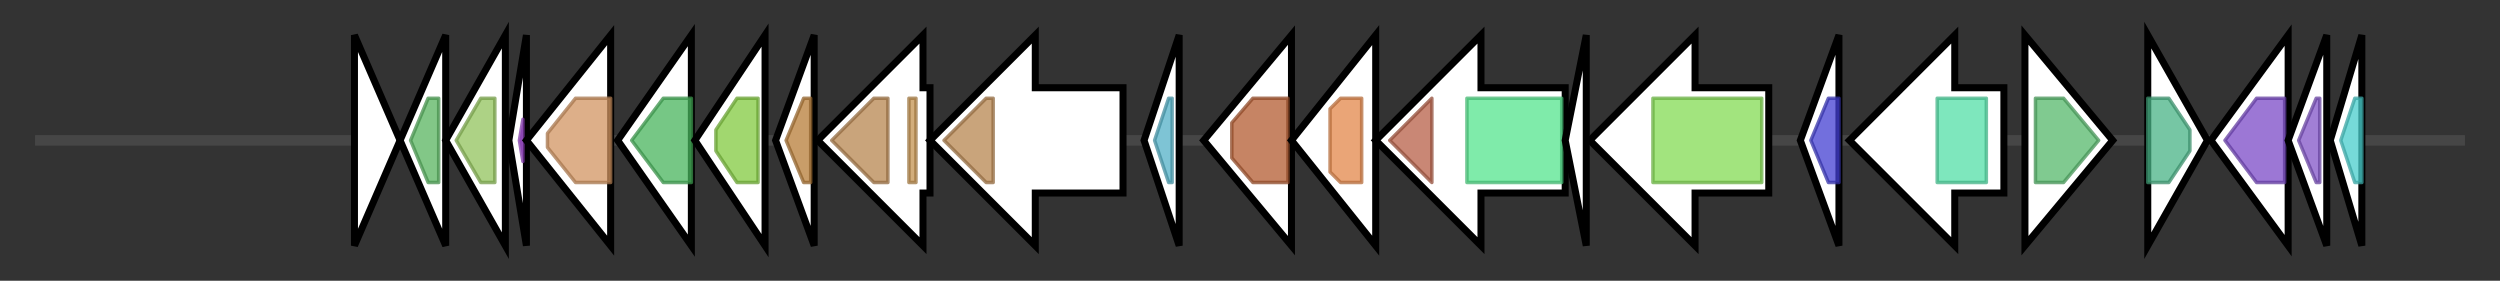 <svg version="1.1" baseProfile="full" xmlns="http://www.w3.org/2000/svg" width="712.367" height="80">
	<rect width="100%" height="100%" fill="#333333" stroke="none"/>
	<g>
		<line x1="10" y1="40.0" x2="702.367" y2="40.0" style="stroke:rgb(70,70,70); stroke-width:3 "/>
		<g>
			<title> (GEJFOEHM_04019)
hypothetical protein</title>
			<polygon class=" (GEJFOEHM_04019)
hypothetical protein" points="101,10 114,40 101,70" fill="rgb(255,255,255)" fill-opacity="1.0" stroke="rgb(0,0,0)" stroke-width="2"  />
		</g>
		<g>
			<title> (GEJFOEHM_04020)
hypothetical protein</title>
			<polygon class=" (GEJFOEHM_04020)
hypothetical protein" points="114,40 127,10 127,70" fill="rgb(255,255,255)" fill-opacity="1.0" stroke="rgb(0,0,0)" stroke-width="2"  />
			<g>
				<title>Acetyltransf_10 (PF13673)
"Acetyltransferase (GNAT) domain"</title>
				<polygon class="PF13673" points="117,40 122,28 125,28 125,52 122,52" stroke-linejoin="round" width="11" height="24" fill="rgb(88,180,95)" stroke="rgb(70,144,76)" stroke-width="1" opacity="0.75" />
			</g>
		</g>
		<g>
			<title>cycY (GEJFOEHM_04021)
Thiol:disulfide interchange protein CycY</title>
			<polygon class="cycY (GEJFOEHM_04021)
Thiol:disulfide interchange protein CycY" points="127,40 144,10 144,70" fill="rgb(255,255,255)" fill-opacity="1.0" stroke="rgb(0,0,0)" stroke-width="2"  />
			<g>
				<title>Redoxin (PF08534)
"Redoxin"</title>
				<polygon class="PF08534" points="130,40 137,28 141,28 141,52 137,52" stroke-linejoin="round" width="13" height="24" fill="rgb(145,195,92)" stroke="rgb(116,156,73)" stroke-width="1" opacity="0.75" />
			</g>
		</g>
		<g>
			<title> (GEJFOEHM_04022)
hypothetical protein</title>
			<polygon class=" (GEJFOEHM_04022)
hypothetical protein" points="145,40 150,10 150,70" fill="rgb(255,255,255)" fill-opacity="1.0" stroke="rgb(0,0,0)" stroke-width="2"  />
			<g>
				<title>CcmD (PF04995)
"Heme exporter protein D (CcmD)"</title>
				<polygon class="PF04995" points="148,40 149,34 149,46" stroke-linejoin="round" width="4" height="24" fill="rgb(160,70,209)" stroke="rgb(127,56,167)" stroke-width="1" opacity="0.75" />
			</g>
		</g>
		<g>
			<title>ccmC (GEJFOEHM_04023)
Heme exporter protein C</title>
			<polygon class="ccmC (GEJFOEHM_04023)
Heme exporter protein C" points="150,40 174,10 174,70" fill="rgb(255,255,255)" fill-opacity="1.0" stroke="rgb(0,0,0)" stroke-width="2"  />
			<g>
				<title>Cytochrom_C_asm (PF01578)
"Cytochrome C assembly protein"</title>
				<polygon class="PF01578" points="156,38 164,28 174,28 174,52 164,52 156,42" stroke-linejoin="round" width="18" height="24" fill="rgb(209,148,97)" stroke="rgb(167,118,77)" stroke-width="1" opacity="0.75" />
			</g>
		</g>
		<g>
			<title>ccmB (GEJFOEHM_04024)
Heme exporter protein B</title>
			<polygon class="ccmB (GEJFOEHM_04024)
Heme exporter protein B" points="176,40 197,10 197,70" fill="rgb(255,255,255)" fill-opacity="1.0" stroke="rgb(0,0,0)" stroke-width="2"  />
			<g>
				<title>CcmB (PF03379)
"CcmB protein"</title>
				<polygon class="PF03379" points="180,40 189,28 197,28 197,52 189,52" stroke-linejoin="round" width="21" height="24" fill="rgb(72,180,92)" stroke="rgb(57,144,73)" stroke-width="1" opacity="0.75" />
			</g>
		</g>
		<g>
			<title>ccmA (GEJFOEHM_04025)
Cytochrome c biogenesis ATP-binding export protein CcmA</title>
			<polygon class="ccmA (GEJFOEHM_04025)
Cytochrome c biogenesis ATP-binding export protein CcmA" points="198,40 218,10 218,70" fill="rgb(255,255,255)" fill-opacity="1.0" stroke="rgb(0,0,0)" stroke-width="2"  />
			<g>
				<title>ABC_tran (PF00005)
"ABC transporter"</title>
				<polygon class="PF00005" points="204,37 210,28 216,28 216,52 210,52 204,43" stroke-linejoin="round" width="12" height="24" fill="rgb(129,201,63)" stroke="rgb(103,160,50)" stroke-width="1" opacity="0.75" />
			</g>
		</g>
		<g>
			<title> (GEJFOEHM_04026)
hypothetical protein</title>
			<polygon class=" (GEJFOEHM_04026)
hypothetical protein" points="221,40 232,10 232,70" fill="rgb(255,255,255)" fill-opacity="1.0" stroke="rgb(0,0,0)" stroke-width="2"  />
			<g>
				<title>DUF498 (PF04430)
"Protein of unknown function (DUF498/DUF598)"</title>
				<polygon class="PF04430" points="224,40 229,28 231,28 231,52 229,52" stroke-linejoin="round" width="10" height="24" fill="rgb(182,124,55)" stroke="rgb(145,99,44)" stroke-width="1" opacity="0.75" />
			</g>
		</g>
		<g>
			<title>secF (GEJFOEHM_04027)
Protein translocase subunit SecF</title>
			<polygon class="secF (GEJFOEHM_04027)
Protein translocase subunit SecF" points="265,25 263,25 263,10 233,40 263,70 263,55 265,55" fill="rgb(255,255,255)" fill-opacity="1.0" stroke="rgb(0,0,0)" stroke-width="2"  />
			<g>
				<title>SecD_SecF (PF02355)
"Protein export membrane protein"</title>
				<polygon class="PF02355" points="237,40 249,28 253,28 253,52 249,52" stroke-linejoin="round" width="18" height="24" fill="rgb(183,133,79)" stroke="rgb(146,106,63)" stroke-width="1" opacity="0.75" />
			</g>
			<g>
				<title>Sec_GG (PF07549)
"SecD/SecF GG Motif"</title>
				<rect class="PF07549" x="259" y="28" stroke-linejoin="round" width="2" height="24" fill="rgb(195,145,79)" stroke="rgb(156,116,63)" stroke-width="1" opacity="0.75" />
			</g>
		</g>
		<g>
			<title>secD (GEJFOEHM_04028)
Protein translocase subunit SecD</title>
			<polygon class="secD (GEJFOEHM_04028)
Protein translocase subunit SecD" points="320,25 295,25 295,10 265,40 295,70 295,55 320,55" fill="rgb(255,255,255)" fill-opacity="1.0" stroke="rgb(0,0,0)" stroke-width="2"  />
			<g>
				<title>SecD_SecF (PF02355)
"Protein export membrane protein"</title>
				<polygon class="PF02355" points="269,40 281,28 283,28 283,52 281,52" stroke-linejoin="round" width="18" height="24" fill="rgb(183,133,79)" stroke="rgb(146,106,63)" stroke-width="1" opacity="0.75" />
			</g>
		</g>
		<g>
			<title>yajC (GEJFOEHM_04029)
Sec translocon accessory complex subunit YajC</title>
			<polygon class="yajC (GEJFOEHM_04029)
Sec translocon accessory complex subunit YajC" points="326,40 336,10 336,70" fill="rgb(255,255,255)" fill-opacity="1.0" stroke="rgb(0,0,0)" stroke-width="2"  />
			<g>
				<title>YajC (PF02699)
"Preprotein translocase subunit"</title>
				<polygon class="PF02699" points="329,40 333,28 334,28 334,52 333,52" stroke-linejoin="round" width="7" height="24" fill="rgb(83,176,198)" stroke="rgb(66,140,158)" stroke-width="1" opacity="0.75" />
			</g>
		</g>
		<g>
			<title> (GEJFOEHM_04030)
hypothetical protein</title>
			<polygon class=" (GEJFOEHM_04030)
hypothetical protein" points="343,40 368,10 368,70" fill="rgb(255,255,255)" fill-opacity="1.0" stroke="rgb(0,0,0)" stroke-width="2"  />
			<g>
				<title>SQS_PSY (PF00494)
"Squalene/phytoene synthase"</title>
				<polygon class="PF00494" points="351,35 357,28 367,28 367,52 357,52 351,45" stroke-linejoin="round" width="16" height="24" fill="rgb(178,91,49)" stroke="rgb(142,72,39)" stroke-width="1" opacity="0.75" />
			</g>
		</g>
		<g>
			<title>tam (GEJFOEHM_04031)
Trans-aconitate 2-methyltransferase</title>
			<polygon class="tam (GEJFOEHM_04031)
Trans-aconitate 2-methyltransferase" points="368,40 392,10 392,70" fill="rgb(255,255,255)" fill-opacity="1.0" stroke="rgb(0,0,0)" stroke-width="2"  />
			<g>
				<title>Methyltransf_25 (PF13649)
"Methyltransferase domain"</title>
				<polygon class="PF13649" points="379,31 382,28 388,28 388,52 382,52 379,49" stroke-linejoin="round" width="9" height="24" fill="rgb(227,135,74)" stroke="rgb(181,108,59)" stroke-width="1" opacity="0.75" />
			</g>
		</g>
		<g>
			<title>cimA (GEJFOEHM_04032)
(R)-citramalate synthase</title>
			<polygon class="cimA (GEJFOEHM_04032)
(R)-citramalate synthase" points="446,25 422,25 422,10 392,40 422,70 422,55 446,55" fill="rgb(255,255,255)" fill-opacity="1.0" stroke="rgb(0,0,0)" stroke-width="2"  />
			<g>
				<title>LeuA_dimer (PF08502)
"LeuA allosteric (dimerisation) domain"</title>
				<polygon class="PF08502" points="396,40 408,28 408,28 408,52 408,52" stroke-linejoin="round" width="15" height="24" fill="rgb(182,95,71)" stroke="rgb(145,76,56)" stroke-width="1" opacity="0.75" />
			</g>
			<g>
				<title>HMGL-like (PF00682)
"HMGL-like"</title>
				<rect class="PF00682" x="418" y="28" stroke-linejoin="round" width="27" height="24" fill="rgb(84,228,141)" stroke="rgb(67,182,112)" stroke-width="1" opacity="0.75" />
			</g>
		</g>
		<g>
			<title> (GEJFOEHM_04033)
hypothetical protein</title>
			<polygon class=" (GEJFOEHM_04033)
hypothetical protein" points="446,40 452,10 452,70" fill="rgb(255,255,255)" fill-opacity="1.0" stroke="rgb(0,0,0)" stroke-width="2"  />
		</g>
		<g>
			<title>cysS (GEJFOEHM_04034)
Cysteine--tRNA ligase</title>
			<polygon class="cysS (GEJFOEHM_04034)
Cysteine--tRNA ligase" points="504,25 483,25 483,10 453,40 483,70 483,55 504,55" fill="rgb(255,255,255)" fill-opacity="1.0" stroke="rgb(0,0,0)" stroke-width="2"  />
			<g>
				<title>tRNA-synt_1e (PF01406)
"tRNA synthetases class I (C) catalytic domain"</title>
				<rect class="PF01406" x="471" y="28" stroke-linejoin="round" width="31" height="24" fill="rgb(131,218,83)" stroke="rgb(104,174,66)" stroke-width="1" opacity="0.75" />
			</g>
		</g>
		<g>
			<title> (GEJFOEHM_04035)
hypothetical protein</title>
			<polygon class=" (GEJFOEHM_04035)
hypothetical protein" points="513,40 524,10 524,70" fill="rgb(255,255,255)" fill-opacity="1.0" stroke="rgb(0,0,0)" stroke-width="2"  />
			<g>
				<title>DUF5368 (PF17336)
"Family of unknown function (DUF5368)"</title>
				<polygon class="PF17336" points="516,40 521,28 524,28 524,52 521,52" stroke-linejoin="round" width="11" height="24" fill="rgb(67,63,209)" stroke="rgb(53,50,167)" stroke-width="1" opacity="0.75" />
			</g>
		</g>
		<g>
			<title> (GEJFOEHM_04036)
hypothetical protein</title>
			<polygon class=" (GEJFOEHM_04036)
hypothetical protein" points="571,25 557,25 557,10 527,40 557,70 557,55 571,55" fill="rgb(255,255,255)" fill-opacity="1.0" stroke="rgb(0,0,0)" stroke-width="2"  />
			<g>
				<title>Pyr_redox_2 (PF07992)
"Pyridine nucleotide-disulphide oxidoreductase"</title>
				<rect class="PF07992" x="552" y="28" stroke-linejoin="round" width="14" height="24" fill="rgb(83,223,167)" stroke="rgb(66,178,133)" stroke-width="1" opacity="0.75" />
			</g>
		</g>
		<g>
			<title> (GEJFOEHM_04037)
hypothetical protein</title>
			<polygon class=" (GEJFOEHM_04037)
hypothetical protein" points="577,10 602,40 577,70" fill="rgb(255,255,255)" fill-opacity="1.0" stroke="rgb(0,0,0)" stroke-width="2"  />
			<g>
				<title>DUF4394 (PF14339)
"Domain of unknown function (DUF4394)"</title>
				<polygon class="PF14339" points="580,28 588,28 598,40 588,52 580,52" stroke-linejoin="round" width="22" height="24" fill="rgb(85,184,107)" stroke="rgb(68,147,85)" stroke-width="1" opacity="0.75" />
			</g>
		</g>
		<g>
			<title>nsrR_3 (GEJFOEHM_04038)
HTH-type transcriptional repressor NsrR</title>
			<polygon class="nsrR_3 (GEJFOEHM_04038)
HTH-type transcriptional repressor NsrR" points="612,10 629,40 612,70" fill="rgb(255,255,255)" fill-opacity="1.0" stroke="rgb(0,0,0)" stroke-width="2"  />
			<g>
				<title>Rrf2 (PF02082)
"Iron-dependent Transcriptional regulator"</title>
				<polygon class="PF02082" points="612,28 618,28 624,37 624,43 618,52 612,52" stroke-linejoin="round" width="12" height="24" fill="rgb(73,178,133)" stroke="rgb(58,142,106)" stroke-width="1" opacity="0.75" />
			</g>
		</g>
		<g>
			<title>trpF (GEJFOEHM_04039)
N-(5'-phosphoribosyl)anthranilate isomerase</title>
			<polygon class="trpF (GEJFOEHM_04039)
N-(5'-phosphoribosyl)anthranilate isomerase" points="630,40 652,10 652,70" fill="rgb(255,255,255)" fill-opacity="1.0" stroke="rgb(0,0,0)" stroke-width="2"  />
			<g>
				<title>PRAI (PF00697)
"N-(5'phosphoribosyl)anthranilate (PRA) isomerase"</title>
				<polygon class="PF00697" points="634,40 643,28 651,28 651,52 643,52" stroke-linejoin="round" width="20" height="24" fill="rgb(123,74,199)" stroke="rgb(98,59,159)" stroke-width="1" opacity="0.75" />
			</g>
		</g>
		<g>
			<title> (GEJFOEHM_04040)
hypothetical protein</title>
			<polygon class=" (GEJFOEHM_04040)
hypothetical protein" points="652,40 663,10 663,70" fill="rgb(255,255,255)" fill-opacity="1.0" stroke="rgb(0,0,0)" stroke-width="2"  />
			<g>
				<title>LapA_dom (PF06305)
"Lipopolysaccharide assembly protein A domain"</title>
				<polygon class="PF06305" points="655,40 660,28 661,28 661,52 660,52" stroke-linejoin="round" width="7" height="24" fill="rgb(129,84,199)" stroke="rgb(103,67,159)" stroke-width="1" opacity="0.75" />
			</g>
		</g>
		<g>
			<title>ihfB (GEJFOEHM_04041)
Integration host factor subunit beta</title>
			<polygon class="ihfB (GEJFOEHM_04041)
Integration host factor subunit beta" points="664,40 673,10 673,70" fill="rgb(255,255,255)" fill-opacity="1.0" stroke="rgb(0,0,0)" stroke-width="2"  />
			<g>
				<title>Bac_DNA_binding (PF00216)
"Bacterial DNA-binding protein"</title>
				<polygon class="PF00216" points="667,40 671,28 673,28 673,52 671,52" stroke-linejoin="round" width="9" height="24" fill="rgb(73,205,204)" stroke="rgb(58,164,163)" stroke-width="1" opacity="0.75" />
			</g>
		</g>
	</g>
</svg>

